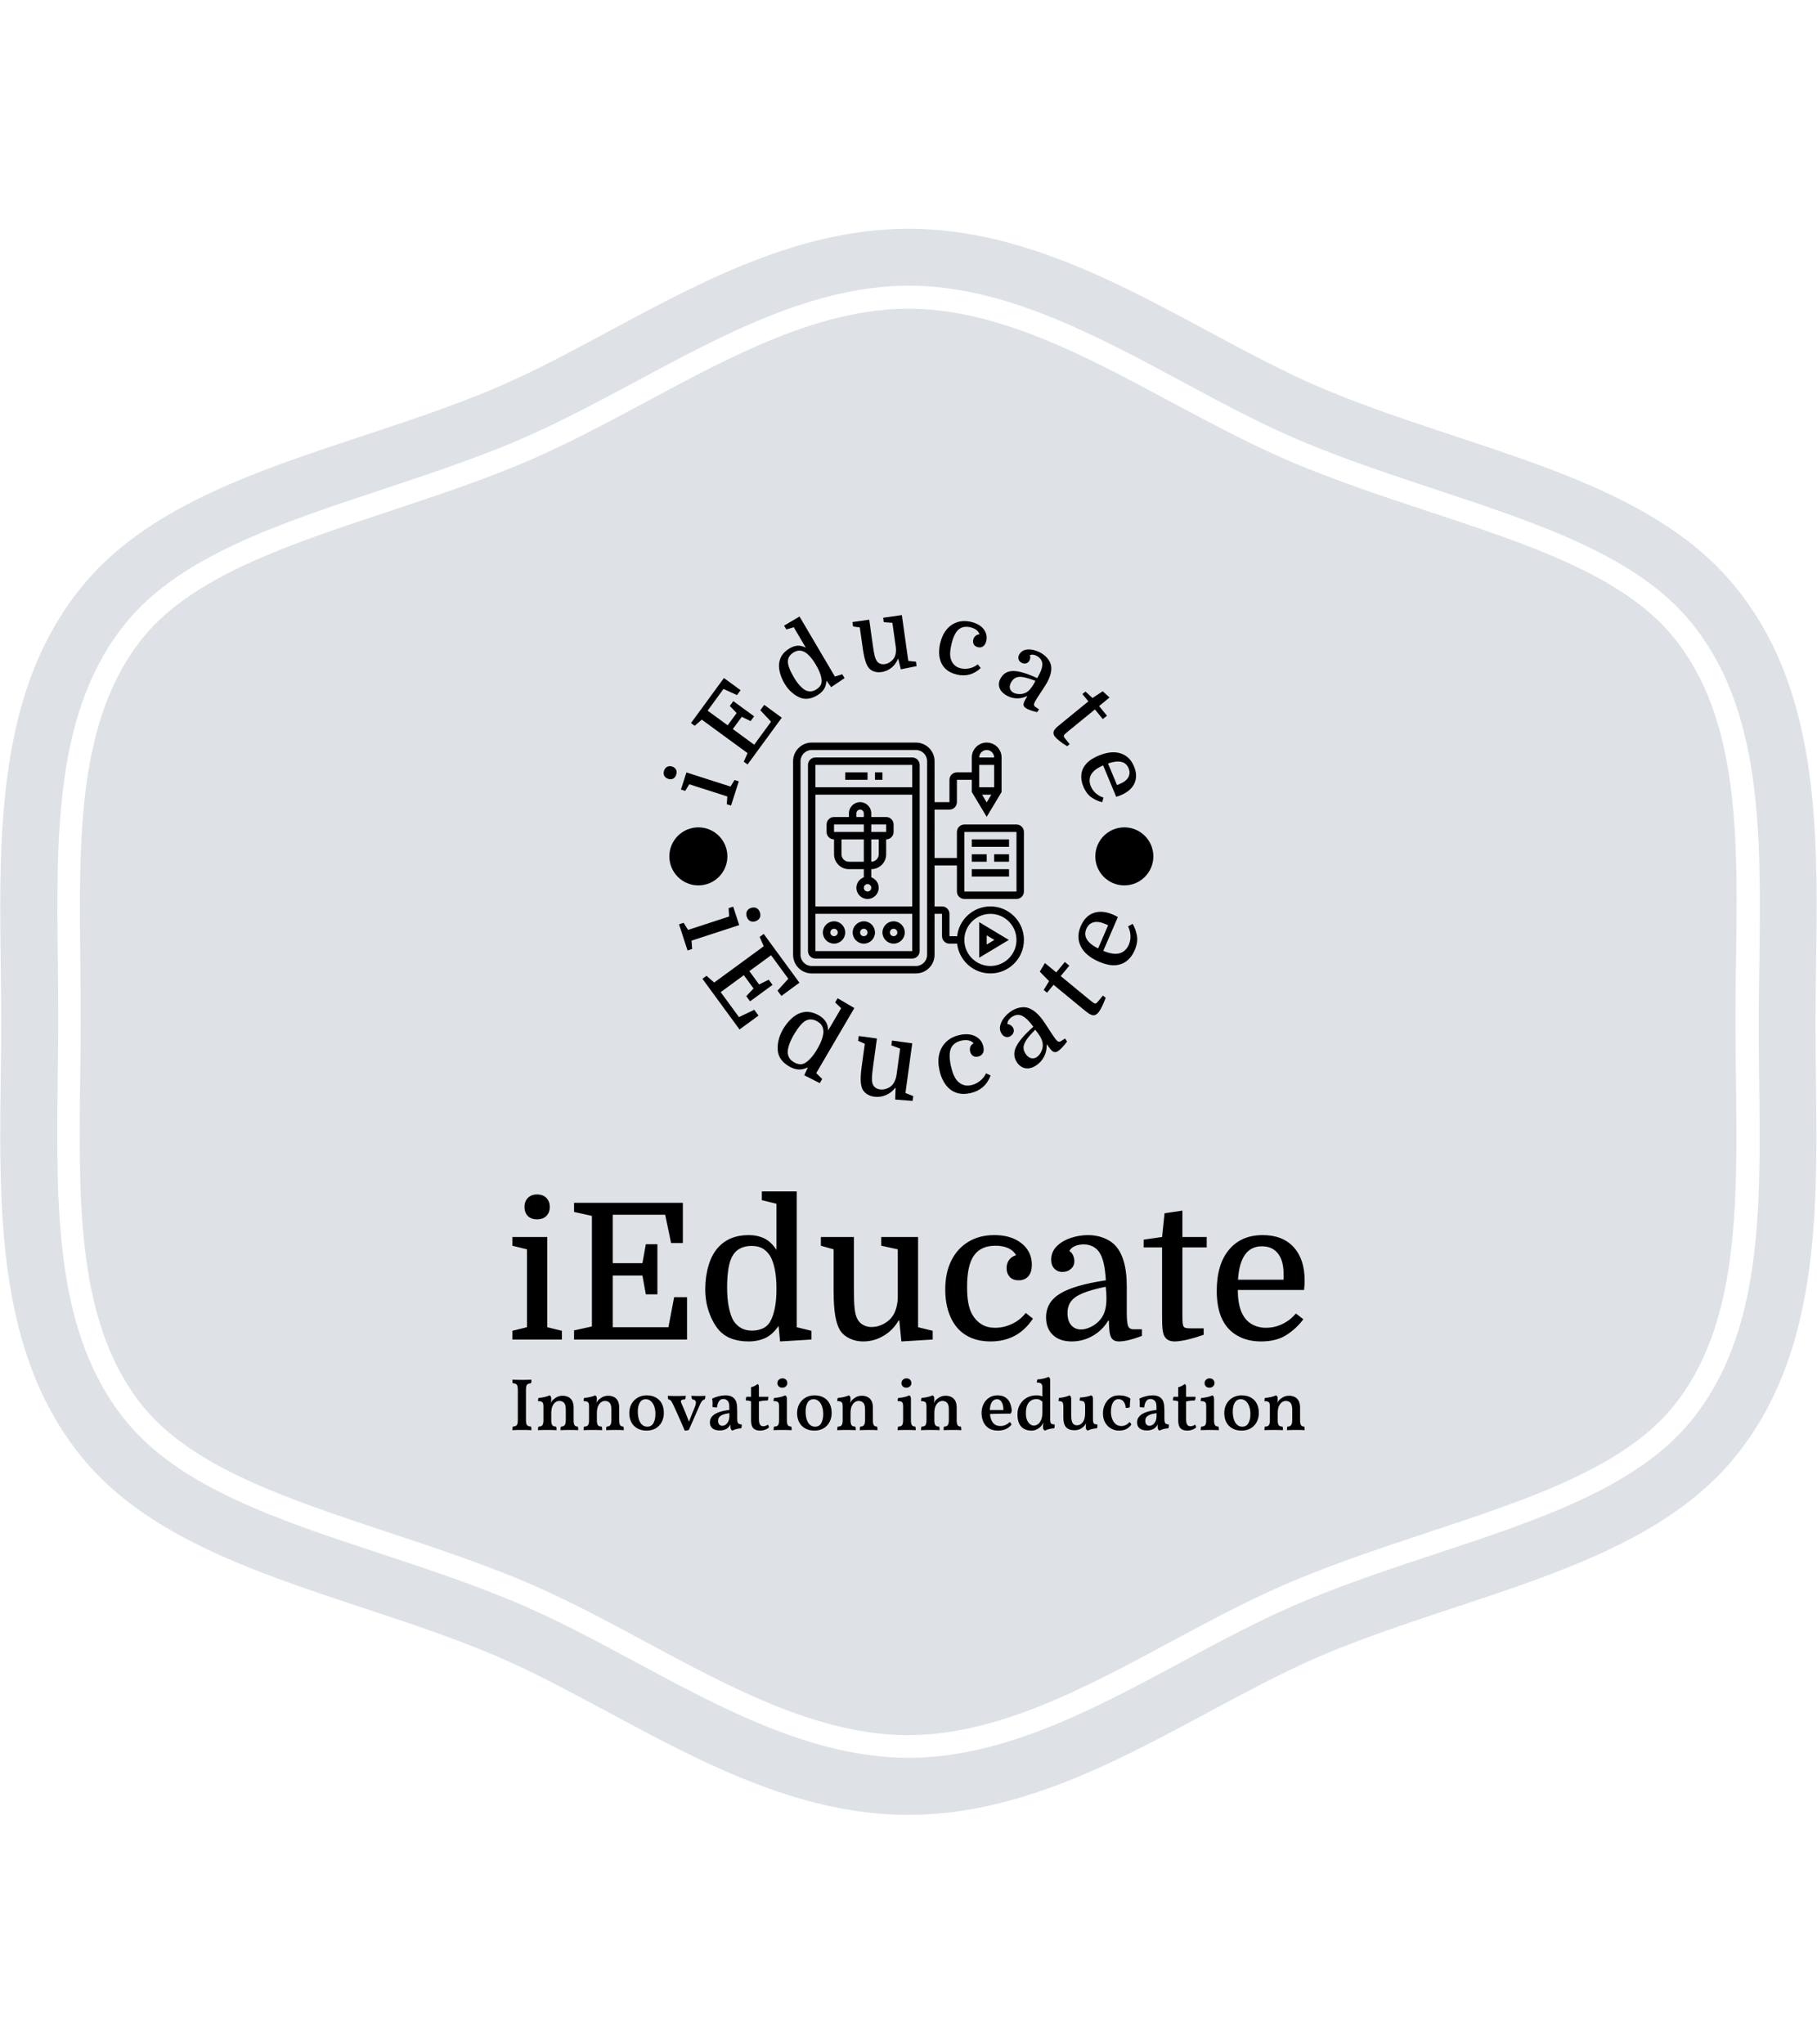 <svg xmlns="http://www.w3.org/2000/svg" version="1.1" xmlns:xlink="http://www.w3.org/1999/xlink" xmlns:svgjs="http://svgjs.dev/svgjs" width="1500" height="1687" viewBox="0 0 1500 1687"><g transform="matrix(1,0,0,1,0,0)"><svg viewBox="0 0 320 360" data-background-color="#000000" preserveAspectRatio="xMidYMid meet" height="1687" width="1500" xmlns="http://www.w3.org/2000/svg" xmlns:xlink="http://www.w3.org/1999/xlink"><g id="tight-bounds" transform="matrix(1,0,0,1,0,0)"><svg viewBox="0 0 320 360" height="360" width="320"><g><svg></svg></g><g><svg viewBox="0 0 320 360" height="360" width="320"><g><path transform="translate(-8.744,11.241) scale(3.375,3.375)" d="M89.9 29.89c-2.6-3.17-7.52-4.8-12.74-6.52-2.24-0.74-4.55-1.51-6.81-2.44-2.28-0.94-4.52-2.15-6.7-3.31-4.43-2.38-9.01-4.84-13.66-4.84-4.64 0-9.22 2.46-13.65 4.84-2.18 1.17-4.43 2.38-6.71 3.32-2.25 0.93-4.57 1.69-6.81 2.44-5.22 1.73-10.14 3.36-12.74 6.52-3.47 4.23-3.39 10.5-3.31 17.13 0.01 1 0.02 1.99 0.02 2.97 0 0.98-0.01 1.97-0.03 2.97-0.08 6.64-0.16 12.9 3.31 17.14 2.6 3.16 7.52 4.79 12.73 6.52 2.24 0.74 4.55 1.51 6.82 2.44 2.28 0.94 4.52 2.14 6.69 3.31 4.44 2.39 9.02 4.85 13.66 4.85 4.65 0 9.23-2.46 13.66-4.84 2.18-1.17 4.42-2.38 6.7-3.31 2.25-0.93 4.55-1.69 6.78-2.43 5.25-1.74 10.17-3.37 12.77-6.53 3.47-4.23 3.39-10.5 3.31-17.13-0.01-1.01-0.03-2-0.03-2.98 0-0.98 0.01-1.97 0.03-2.96 0.11-6.66 0.19-12.93-3.29-17.16zM93.12 27.25c-4.66-5.68-13.57-7.03-21.18-10.17-6.81-2.8-13.74-8.47-21.94-8.47-8.2 0-15.13 5.67-21.94 8.47-7.62 3.14-16.52 4.49-21.18 10.17-5.06 6.16-4.24 14.85-4.24 22.75 0 7.89-0.82 16.59 4.23 22.75 4.66 5.68 13.57 7.03 21.18 10.17 6.81 2.81 13.74 8.47 21.94 8.47 8.2 0 15.13-5.66 21.94-8.47 7.62-3.14 16.52-4.49 21.18-10.17 5.05-6.16 4.23-14.85 4.23-22.75 0.02-7.9 0.84-16.59-4.22-22.75zM94.4 52.94c0.09 6.88 0.17 13.35-3.58 17.92-2.82 3.43-7.9 5.12-13.28 6.9-2.24 0.74-4.53 1.5-6.73 2.41-2.22 0.91-4.43 2.1-6.57 3.25-4.58 2.46-9.29 4.99-14.24 4.99-4.95 0-9.66-2.53-14.22-4.98-2.15-1.16-4.37-2.35-6.59-3.26-2.23-0.92-4.52-1.68-6.74-2.41-5.39-1.78-10.47-3.47-13.28-6.9-3.74-4.56-3.66-11.04-3.58-17.9 0.01-1 0.03-1.98 0.03-2.96 0-0.98-0.01-1.96-0.02-2.96-0.09-6.86-0.17-13.34 3.58-17.9 2.82-3.43 7.9-5.11 13.28-6.9 2.23-0.74 4.52-1.5 6.74-2.41 2.22-0.92 4.44-2.11 6.59-3.26 4.56-2.45 9.28-4.99 14.22-4.99 4.94 0 9.66 2.53 14.22 4.98 2.15 1.16 4.37 2.35 6.59 3.26 2.22 0.92 4.52 1.67 6.73 2.41 5.38 1.78 10.47 3.47 13.28 6.9 3.75 4.57 3.67 11.04 3.58 17.9-0.01 1.01-0.03 1.99-0.03 2.96 0 0.98 0.01 1.96 0.02 2.95z" fill="#dee2e7" fill-rule="nonzero" stroke="none" stroke-width="1" stroke-linecap="butt" stroke-linejoin="miter" stroke-miterlimit="10" stroke-dasharray="" stroke-dashoffset="0" font-family="none" font-weight="none" font-size="none" text-anchor="none" style="mix-blend-mode: normal" data-fill-palette-color="tertiary"></path></g><g transform="matrix(1,0,0,1,90.204,108)"><svg viewBox="0 0 139.591 144" height="144" width="139.591"><g><svg viewBox="0 0 192 198.064" height="144" width="139.591"><g transform="matrix(1,0,0,1,0,140.108)"><svg viewBox="0 0 192 57.956" height="57.956" width="192"><g id="textblocktransform"><svg viewBox="0 0 192 57.956" height="57.956" width="192" id="textblock"><g><svg viewBox="0 0 192 36.348" height="36.348" width="192"><g transform="matrix(1,0,0,1,0,0)"><svg width="192" viewBox="1.7 -39 208.63 39.5" height="36.348" data-palette-color="#000000"><path d="M5.55-3.25L5.55-23.75 1.7-24.7 1.7-27 10.9-27 10.9-3.25 14.75-2.3 14.75 0 1.7 0 1.7-2.3 5.55-3.25ZM4.9-34.9L4.9-34.9Q4.9-36.4 5.8-37.3 6.7-38.2 8.2-38.2L8.2-38.2Q9.75-38.2 10.65-37.3 11.55-36.4 11.55-34.9L11.55-34.9Q11.55-33.45 10.68-32.55 9.8-31.65 8.2-31.65L8.2-31.65Q6.65-31.65 5.78-32.52 4.9-33.4 4.9-34.9ZM39.9-25.1L39.9-11.9 36.85-11.9 35.95-16.85 28.15-16.85 28.15-3.25 42.8-3.25 44.3-11.15 47.7-11.15 47.7 0 17.95 0 17.95-2.4 22.65-3.45 22.65-32.55 17.95-33.6 17.95-36 46.6-36 46.6-25.4 43.5-25.4 41.95-32.85 28.15-32.85 28.15-20.1 35.95-20.1 36.85-25.1 39.9-25.1ZM52.5-13.3L52.5-13.3Q52.5-16.6 53.37-19.53 54.25-22.45 55.9-24.25L55.9-24.25Q57.35-25.85 59.35-26.68 61.35-27.5 63.95-27.5L63.95-27.5Q66.2-27.5 68-26.65 69.8-25.8 71.25-23.6L71.25-23.6 71.25-35.75 67.4-36.7 67.4-39 76.59-39 76.59-3.25 80.45-2.3 80.45 0 72.2 0.5 71.8-3.6Q70.25-1.3 68.3-0.4 66.34 0.5 63.9 0.5L63.9 0.5Q61.3 0.5 59.3-0.28 57.3-1.05 55.95-2.65L55.95-2.65Q54.4-4.55 53.45-7.3 52.5-10.05 52.5-13.3ZM71.25-13.3L71.25-13.3Q71.25-16.3 70.8-18.53 70.34-20.75 69.55-22.05L69.55-22.05Q68.75-23.3 67.59-23.98 66.45-24.65 64.65-24.65L64.65-24.65Q63.15-24.65 61.87-24.08 60.6-23.5 59.85-22.3L59.85-22.3Q59-21.05 58.62-18.8 58.25-16.55 58.25-13.75L58.25-13.75Q58.25-10.75 58.7-8.55 59.15-6.35 59.9-5L59.9-5Q60.7-3.75 61.9-3.05 63.1-2.35 64.8-2.35L64.8-2.35Q66.34-2.35 67.59-2.9 68.84-3.45 69.55-4.65L69.55-4.65Q70.34-6 70.8-8.2 71.25-10.4 71.25-13.3ZM82.94-27L91.64-27 91.64-13.1Q91.64-9.9 91.82-8.28 91.99-6.65 92.39-5.75L92.39-5.75Q92.89-4.55 93.94-3.93 94.99-3.3 96.24-3.3L96.24-3.3Q97.59-3.3 98.79-3.8 99.99-4.3 100.94-5.15L100.94-5.15Q102.99-7 103.19-10.9L103.19-10.9 103.19-23.75 98.84-24.7 98.84-27 108.54-27 108.54-3.25 112.39-2.3 112.39 0 104.14 0.5 103.59-5 103.39-5Q101.94-2.45 99.44-0.98 96.94 0.5 94.09 0.5L94.09 0.5Q92.19 0.5 90.62-0.23 89.04-0.95 88.14-2.2L88.14-2.2Q87.19-3.6 86.74-6.15 86.29-8.7 86.29-12.95L86.29-12.95 86.29-23.75 82.94-24.7 82.94-27ZM128.59-27.5L128.59-27.5Q131.59-27.5 133.79-26.53 135.99-25.55 137.24-23.8 138.49-22.05 138.49-19.7L138.49-19.7Q138.49-17.7 137.56-16.65 136.64-15.6 135.04-15.6L135.04-15.6Q133.44-15.6 132.64-16.53 131.84-17.45 131.84-18.8L131.84-18.8Q131.84-20.05 132.49-20.95 133.14-21.85 134.34-22.2L134.34-22.2Q133.64-23.45 132.24-24.08 130.84-24.7 128.89-24.7L128.89-24.7Q125.09-24.7 123.27-22.15 121.44-19.6 121.44-13.85L121.44-13.85Q121.44-11.3 121.77-9.6 122.09-7.9 122.74-6.7L122.74-6.7Q123.69-5 125.19-4.05 126.69-3.1 128.84-3.1L128.84-3.1Q131.09-3.1 133.24-4.1 135.39-5.1 136.89-7L136.89-7 138.79-5.5Q136.69-2.4 133.92-0.95 131.14 0.5 127.64 0.5L127.64 0.5Q124.09 0.5 121.52-0.93 118.94-2.35 117.49-5.1L117.49-5.1Q115.69-8.45 115.69-13.2L115.69-13.2Q115.69-17.55 117.27-20.75 118.84-23.95 121.77-25.73 124.69-27.5 128.59-27.5ZM142.24-5.85L142.24-5.85Q142.24-9.85 145.94-12.1 149.64-14.35 157.99-15.6L157.99-15.6Q157.79-18.4 157.44-19.95 157.09-21.5 156.54-22.5L156.54-22.5Q155.89-23.75 154.74-24.4 153.59-25.05 152.14-25.05L152.14-25.05Q150.84-25.05 149.79-24.58 148.74-24.1 148.39-23.3L148.39-23.3Q149.09-22.85 149.39-22.08 149.69-21.3 149.69-20.65L149.69-20.65Q149.69-19.4 148.79-18.6 147.89-17.8 146.54-17.8L146.54-17.8Q145.24-17.8 144.41-18.68 143.59-19.55 143.59-21L143.59-21Q143.59-23.1 145.04-24.55 146.49-26 148.74-26.75 150.99-27.5 153.24-27.5L153.24-27.5Q155.39-27.5 157.16-26.85 158.94-26.2 160.14-25.1L160.14-25.1Q163.49-21.85 163.49-14.05L163.49-14.05 163.49-7.05Q163.49-4.6 163.81-3.65 164.14-2.7 165.24-2.7L165.24-2.7 167.49-2.7 167.49-0.95Q163.59 0.5 161.44 0.5L161.44 0.5Q159.89 0.5 159.34-0.63 158.79-1.75 158.79-4.95L158.79-4.95 158.59-4.95Q157.04-2.4 154.49-0.95 151.94 0.5 148.99 0.5L148.99 0.5Q145.84 0.5 144.04-1.2 142.24-2.9 142.24-5.85ZM151.44-2.65L151.44-2.65Q152.69-2.65 154.14-3.38 155.59-4.1 156.59-5.35L156.59-5.35Q157.34-6.25 157.74-7.6 158.14-8.95 158.14-10.8L158.14-10.8Q158.14-11.55 158.09-12.35 158.04-13.15 157.94-13.9L157.94-13.9Q154.09-13.1 151.91-12.2 149.74-11.3 148.81-10.05 147.89-8.8 147.89-7L147.89-7Q147.89-4.85 148.89-3.75 149.89-2.65 151.44-2.65ZM172.79-24.25L167.94-24.25 167.94-26.3 172.79-27 173.44-33.25 178.14-33.95 178.14-27 184.54-27 184.54-24.25 178.14-24.25 178.14-6.9Q178.14-5.2 178.19-4.58 178.24-3.95 178.39-3.55L178.39-3.55Q178.54-3.2 178.94-3.08 179.34-2.95 180.24-2.95L180.24-2.95 183.74-2.95 183.74-1.25Q181.14-0.35 179.19 0.08 177.24 0.5 176.09 0.5L176.09 0.5Q173.84 0.5 173.19-1.35L173.19-1.35Q172.99-1.95 172.89-2.9 172.79-3.85 172.79-5.7L172.79-5.7 172.79-24.25ZM210.18-13.05L210.18-13.05 192.73-13.05Q192.73-9.5 193.73-7.15L193.73-7.15Q194.68-5.05 196.36-4.08 198.03-3.1 200.13-3.1L200.13-3.1Q202.43-3.1 204.46-4.08 206.48-5.05 208.03-6.85L208.03-6.85 209.98-5.35Q208.23-2.95 205.58-1.23 202.93 0.5 198.83 0.5L198.83 0.5Q195.33 0.5 192.68-0.98 190.03-2.45 188.63-5.3L188.63-5.3Q187.88-6.85 187.53-8.75 187.18-10.65 187.18-12.8L187.18-12.8Q187.18-19.8 190.41-23.65 193.63-27.5 199.28-27.5L199.28-27.5Q204.53-27.5 207.43-24.33 210.33-21.15 210.33-15.55L210.33-15.55Q210.33-15.05 210.31-14.58 210.28-14.1 210.18-13.05ZM199.08-24.55L199.08-24.55Q193.33-24.55 192.78-15.75L192.78-15.75 204.78-15.75 204.78-17.3Q204.78-20.8 203.28-22.68 201.78-24.55 199.08-24.55Z" opacity="1" transform="matrix(1,0,0,1,0,0)" fill="#000000" class="wordmark-text-0" data-fill-palette-color="quaternary" id="text-0"></path></svg></g></svg></g><g transform="matrix(1,0,0,1,0,44.929)"><svg viewBox="0 0 192 13.027" height="13.027" width="192"><g transform="matrix(1,0,0,1,0,0)"><svg width="192" viewBox="2.6 -35.85 535.15 36.312" height="13.027" data-palette-color="#000000"><path d="M6.3-6.8L6.3-27Q6.3-28.8 6-29.73 5.7-30.65 4.98-31.05 4.25-31.45 2.9-31.55L2.9-31.55Q2.7-32 2.65-32.63 2.6-33.25 2.6-33.95L2.6-33.95Q3.55-33.9 4.63-33.88 5.7-33.85 6.88-33.83 8.05-33.8 9.1-33.8L9.1-33.8Q10.2-33.8 11.3-33.83 12.4-33.85 13.45-33.88 14.5-33.9 15.5-33.95L15.5-33.95Q15.5-33.25 15.45-32.63 15.4-32 15.25-31.55L15.25-31.55Q13.95-31.45 13.18-31.05 12.4-30.65 12.1-29.73 11.8-28.8 11.8-27L11.8-27 11.8-6.8Q11.8-5.05 12.1-4.1 12.4-3.15 13.18-2.75 13.95-2.35 15.25-2.25L15.25-2.25Q15.4-1.85 15.45-1.23 15.5-0.6 15.5 0.15L15.5 0.15Q14.1 0.05 12.45 0.03 10.8 0 9.2 0L9.2 0Q7.55 0 5.75 0.03 3.95 0.05 2.6 0.15L2.6 0.15Q2.6-0.6 2.68-1.23 2.75-1.85 2.9-2.25L2.9-2.25Q4.25-2.35 4.98-2.75 5.7-3.15 6-4.1 6.3-5.05 6.3-6.8L6.3-6.8ZM28.9-21L23.6-10.6 23.6-15.8Q23.6-17.1 23.37-17.88 23.15-18.65 22.35-19.05 21.55-19.45 19.9-19.5L19.9-19.5Q19.9-20.1 20-20.65 20.1-21.2 20.35-21.65L20.35-21.65Q22.25-21.75 24.4-22.25 26.55-22.75 27.7-23.35L27.7-23.35Q28.2-23.15 28.55-22.65 28.9-22.15 28.9-21L28.9-21ZM44-14.95L44-6.6Q44-4.05 44.67-3.15 45.35-2.25 46.85-2.25L46.85-2.25Q47-1.75 47.05-1.2 47.1-0.65 47.1 0.15L47.1 0.15Q46 0.05 44.5 0.03 43 0 41.45 0L41.45 0Q40.4 0 39.22 0.03 38.05 0.05 37 0.08 35.95 0.1 35.15 0.15L35.15 0.15Q35.15-0.6 35.2-1.2 35.25-1.8 35.45-2.25L35.45-2.25Q37.1-2.25 37.9-3.2 38.7-4.15 38.7-6.7L38.7-6.7 38.7-13.65Q38.7-17.1 37.5-18.35 36.3-19.6 34.3-19.6L34.3-19.6Q33.05-19.6 31.8-18.75 30.55-17.9 29.72-16.1 28.9-14.3 28.9-11.35L28.9-11.35 28.9-6.6Q28.9-4.1 29.62-3.18 30.35-2.25 32.15-2.25L32.15-2.25Q32.35-1.75 32.4-1.18 32.45-0.6 32.45 0.15L32.45 0.15Q31.75 0.1 30.7 0.08 29.65 0.05 28.5 0.03 27.35 0 26.25 0L26.25 0Q25.2 0 24.02 0.03 22.85 0.05 21.75 0.08 20.65 0.1 19.9 0.15L19.9 0.15Q19.9-0.6 19.97-1.23 20.05-1.85 20.2-2.25L20.2-2.25Q22.15-2.25 22.87-3.18 23.6-4.1 23.6-6.6L23.6-6.6 23.6-15.8 28.9-21Q28.9-20.4 28.82-19.65 28.75-18.9 28.5-18.05L28.5-18.05Q28.7-18.4 28.9-18.8 29.1-19.2 29.45-19.65L29.45-19.65Q30.35-20.8 32.2-21.95 34.05-23.1 36.6-23.1L36.6-23.1Q38.55-23.1 40.25-22.33 41.95-21.55 42.97-19.78 44-18 44-14.95L44-14.95ZM59.7-21L54.4-10.6 54.4-15.8Q54.4-17.1 54.17-17.88 53.95-18.65 53.15-19.05 52.35-19.45 50.7-19.5L50.7-19.5Q50.7-20.1 50.8-20.65 50.9-21.2 51.15-21.65L51.15-21.65Q53.05-21.75 55.2-22.25 57.35-22.75 58.5-23.35L58.5-23.35Q59-23.15 59.35-22.65 59.7-22.15 59.7-21L59.7-21ZM74.8-14.95L74.8-6.6Q74.8-4.05 75.47-3.15 76.15-2.25 77.65-2.25L77.65-2.25Q77.8-1.75 77.84-1.2 77.9-0.65 77.9 0.15L77.9 0.15Q76.8 0.05 75.3 0.03 73.8 0 72.25 0L72.25 0Q71.2 0 70.02 0.03 68.84 0.05 67.8 0.08 66.75 0.1 65.95 0.15L65.95 0.15Q65.95-0.6 66-1.2 66.05-1.8 66.25-2.25L66.25-2.25Q67.9-2.25 68.7-3.2 69.5-4.15 69.5-6.7L69.5-6.7 69.5-13.65Q69.5-17.1 68.3-18.35 67.09-19.6 65.09-19.6L65.09-19.6Q63.85-19.6 62.6-18.75 61.35-17.9 60.52-16.1 59.7-14.3 59.7-11.35L59.7-11.35 59.7-6.6Q59.7-4.1 60.42-3.18 61.15-2.25 62.95-2.25L62.95-2.25Q63.15-1.75 63.2-1.18 63.25-0.6 63.25 0.15L63.25 0.15Q62.55 0.1 61.5 0.08 60.45 0.05 59.3 0.03 58.15 0 57.05 0L57.05 0Q56 0 54.82 0.03 53.65 0.05 52.55 0.08 51.45 0.1 50.7 0.15L50.7 0.15Q50.7-0.6 50.77-1.23 50.85-1.85 51-2.25L51-2.25Q52.95-2.25 53.67-3.18 54.4-4.1 54.4-6.6L54.4-6.6 54.4-15.8 59.7-21Q59.7-20.4 59.62-19.65 59.55-18.9 59.3-18.05L59.3-18.05Q59.5-18.4 59.7-18.8 59.9-19.2 60.25-19.65L60.25-19.65Q61.15-20.8 63-21.95 64.84-23.1 67.4-23.1L67.4-23.1Q69.34-23.1 71.05-22.33 72.75-21.55 73.77-19.78 74.8-18 74.8-14.95L74.8-14.95ZM93.24 0.45L93.24 0.45Q89.69 0.45 87.07-1.03 84.44-2.5 83.02-5.15 81.59-7.8 81.59-11.4L81.59-11.4Q81.59-14.9 83.12-17.6 84.64-20.3 87.29-21.83 89.94-23.35 93.29-23.35L93.29-23.35Q97.04-23.35 99.64-21.85 102.24-20.35 103.59-17.7 104.94-15.05 104.94-11.5L104.94-11.5Q104.94-8.05 103.49-5.33 102.04-2.6 99.42-1.07 96.79 0.45 93.24 0.45ZM93.74-2.2L93.74-2.2Q96.54-2.2 97.89-4.58 99.24-6.95 99.24-10.75L99.24-10.75Q99.24-13.85 98.37-16.13 97.49-18.4 96.02-19.58 94.54-20.75 92.79-20.75L92.79-20.75Q90.04-20.75 88.69-18.45 87.34-16.15 87.34-12.55L87.34-12.55Q87.34-9.35 88.12-7 88.89-4.65 90.34-3.43 91.79-2.2 93.74-2.2ZM119.04 0.45L119.04 0.45Q118.54-0.65 117.72-2.58 116.89-4.5 115.92-6.75 114.94-9 113.94-11.2 112.94-13.4 112.17-15.08 111.39-16.75 111.04-17.5L111.04-17.5Q110.39-18.8 109.94-19.43 109.49-20.05 109.07-20.3 108.64-20.55 107.94-20.65L107.94-20.65Q107.74-21.3 107.67-21.8 107.59-22.3 107.59-23.05L107.59-23.05Q108.69-23 110.14-22.95 111.59-22.9 113.24-22.9L113.24-22.9Q114.39-22.9 115.59-22.93 116.79-22.95 117.87-22.98 118.94-23 119.74-23.05L119.74-23.05Q119.74-22.45 119.64-21.83 119.54-21.2 119.39-20.7L119.39-20.7Q116.99-20.5 116.57-19.9 116.14-19.3 117.09-17.3L117.09-17.3Q117.49-16.45 118.12-15 118.74-13.55 119.47-11.73 120.19-9.9 120.94-8.03 121.69-6.15 122.29-4.55L122.29-4.55 121.49-4.55Q122.74-7.8 123.77-10.33 124.79-12.85 125.74-15.15L125.74-15.15Q126.94-18.15 126.44-19.33 125.94-20.5 124.09-20.65L124.09-20.65Q123.84-21.2 123.69-21.83 123.54-22.45 123.54-23.05L123.54-23.05Q124.54-23 125.79-22.95 127.04-22.9 128.24-22.9L128.24-22.9Q129.49-22.9 130.79-22.95 132.09-23 132.99-23.05L132.99-23.05Q132.99-22.35 132.89-21.73 132.79-21.1 132.54-20.65L132.54-20.65Q131.74-20.45 131.14-19.95 130.54-19.45 129.97-18.43 129.39-17.4 128.64-15.55L128.64-15.55 121.84-0.05Q121.29 0.2 120.52 0.35 119.74 0.5 119.04 0.45ZM151.19 0.45L151.19 0.45Q150.59 0.2 150.24-0.48 149.89-1.15 149.89-2.5L149.89-2.5Q149.89-3 149.96-3.68 150.04-4.35 150.19-4.95L150.19-4.95 150.34-4.95Q150.14-4 149.56-3.05 148.99-2.1 148.14-1.35L148.14-1.35Q147.24-0.6 145.89-0.13 144.54 0.35 142.69 0.35L142.69 0.35Q139.49 0.35 137.76-1.07 136.04-2.5 136.04-5.05L136.04-5.05Q136.04-7 136.96-8.38 137.89-9.75 139.36-10.68 140.84-11.6 142.59-12.15 144.34-12.7 146.06-13.03 147.79-13.35 149.19-13.55L149.19-13.55Q149.19-15.45 149.11-16.55 149.04-17.65 148.81-18.32 148.59-19 148.14-19.5L148.14-19.5Q147.54-20.2 146.79-20.55 146.04-20.9 145.14-20.9L145.14-20.9Q143.54-20.9 142.64-19.93 141.74-18.95 141.34-17.63 140.94-16.3 140.84-15.15L140.84-15.15Q140.14-15.15 139.24-15.25 138.34-15.35 137.79-15.55L137.79-15.55Q137.89-16.85 137.86-18.4 137.84-19.95 137.54-21.15L137.54-21.15Q139.64-22.2 142.04-22.78 144.44-23.35 146.49-23.35L146.49-23.35Q148.64-23.35 150.09-22.8 151.54-22.25 152.34-21.35L152.34-21.35Q153.59-20.15 154.04-18.18 154.49-16.2 154.49-12.8L154.49-12.8 154.49-7.65Q154.49-6.2 154.71-5.35 154.94-4.5 155.59-4.13 156.24-3.75 157.54-3.7L157.54-3.7Q157.59-3.1 157.51-2.4 157.44-1.7 157.19-1.1L157.19-1.1Q155.79-1.05 154.14-0.65 152.49-0.25 151.19 0.45ZM144.39-2.8L144.39-2.8Q145.49-2.8 146.59-3.53 147.69-4.25 148.44-5.73 149.19-7.2 149.19-9.6L149.19-9.6 149.19-11.35Q147.89-11.15 146.54-10.85 145.19-10.55 144.06-10 142.94-9.45 142.26-8.55 141.59-7.65 141.59-6.15L141.59-6.15Q141.59-4.4 142.44-3.6 143.29-2.8 144.39-2.8ZM169.99 0.45L169.99 0.45Q166.89 0.45 165.36-1.15 163.84-2.75 163.84-6.4L163.84-6.4 163.84-19.3Q163.09-19.55 162.26-19.73 161.44-19.9 160.24-19.95L160.24-19.95Q160.24-20.65 160.34-21.2 160.44-21.75 160.69-22.4L160.69-22.4 163.84-22.4 163.84-28.85Q165.03-29.1 166.21-29.7 167.39-30.3 168.19-31L168.19-31Q168.74-30.8 168.94-30.35 169.14-29.9 169.14-28.25L169.14-28.25 169.14-22.4 175.53-22.4Q175.53-21.8 175.44-21.15 175.34-20.5 175.09-19.9L175.09-19.9Q173.28-19.9 171.81-19.7 170.34-19.5 169.14-19.25L169.14-19.25 169.14-7.4Q169.14-5.65 169.46-4.58 169.78-3.5 170.41-3 171.03-2.5 171.94-2.5L171.94-2.5Q172.94-2.5 173.71-2.78 174.49-3.05 175.19-3.6L175.19-3.6Q175.84-2.8 175.94-1.7L175.94-1.7Q175.09-0.8 173.39-0.18 171.69 0.45 169.99 0.45ZM179.03 0.15L179.03 0.15Q179.03-0.45 179.11-1.1 179.18-1.75 179.33-2.25L179.33-2.25Q181.33-2.3 182.03-3.2 182.73-4.1 182.73-6.6L182.73-6.6 182.73-15.95Q182.73-17.15 182.51-17.93 182.28-18.7 181.48-19.1 180.68-19.5 178.98-19.5L178.98-19.5Q178.98-20.1 179.11-20.65 179.23-21.2 179.48-21.65L179.48-21.65Q180.48-21.65 181.98-21.9 183.48-22.15 184.83-22.55 186.18-22.95 186.83-23.35L186.83-23.35Q187.33-23.15 187.68-22.65 188.03-22.15 188.03-21.15L188.03-21.15 188.03-6.6Q188.03-4.1 188.71-3.2 189.38-2.3 191.03-2.25L191.03-2.25Q191.18-1.75 191.23-1.05 191.28-0.35 191.28 0.15L191.28 0.15Q190.48 0.1 189.48 0.08 188.48 0.05 187.38 0.03 186.28 0 185.23 0L185.23 0Q184.13 0 183.01 0.03 181.88 0.05 180.86 0.08 179.83 0.1 179.03 0.15ZM184.93-28.5L184.93-28.5Q183.48-28.5 182.56-29.38 181.63-30.25 181.63-31.55L181.63-31.55Q181.63-33.05 182.63-33.95 183.63-34.85 184.98-34.85L184.98-34.85Q186.53-34.85 187.43-33.95 188.33-33.05 188.33-31.6L188.33-31.6Q188.33-30.35 187.36-29.43 186.38-28.5 184.93-28.5ZM206.58 0.45L206.58 0.45Q203.03 0.45 200.41-1.03 197.78-2.5 196.36-5.15 194.93-7.8 194.93-11.4L194.93-11.4Q194.93-14.9 196.46-17.6 197.98-20.3 200.63-21.83 203.28-23.35 206.63-23.35L206.63-23.35Q210.38-23.35 212.98-21.85 215.58-20.35 216.93-17.7 218.28-15.05 218.28-11.5L218.28-11.5Q218.28-8.05 216.83-5.33 215.38-2.6 212.76-1.07 210.13 0.45 206.58 0.45ZM207.08-2.2L207.08-2.2Q209.88-2.2 211.23-4.58 212.58-6.95 212.58-10.75L212.58-10.75Q212.58-13.85 211.71-16.13 210.83-18.4 209.36-19.58 207.88-20.75 206.13-20.75L206.13-20.75Q203.38-20.75 202.03-18.45 200.68-16.15 200.68-12.55L200.68-12.55Q200.68-9.35 201.46-7 202.23-4.65 203.68-3.43 205.13-2.2 207.08-2.2ZM231.03-21L225.73-10.6 225.73-15.8Q225.73-17.1 225.5-17.88 225.28-18.65 224.48-19.05 223.68-19.45 222.03-19.5L222.03-19.5Q222.03-20.1 222.13-20.65 222.23-21.2 222.48-21.65L222.48-21.65Q224.38-21.75 226.53-22.25 228.68-22.75 229.83-23.35L229.83-23.35Q230.33-23.15 230.68-22.65 231.03-22.15 231.03-21L231.03-21ZM246.13-14.95L246.13-6.6Q246.13-4.05 246.8-3.15 247.48-2.25 248.98-2.25L248.98-2.25Q249.13-1.75 249.18-1.2 249.23-0.65 249.23 0.15L249.23 0.15Q248.13 0.05 246.63 0.03 245.13 0 243.58 0L243.58 0Q242.53 0 241.35 0.03 240.18 0.05 239.13 0.08 238.08 0.1 237.28 0.15L237.28 0.15Q237.28-0.6 237.33-1.2 237.38-1.8 237.58-2.25L237.58-2.25Q239.23-2.25 240.03-3.2 240.83-4.15 240.83-6.7L240.83-6.7 240.83-13.65Q240.83-17.1 239.63-18.35 238.43-19.6 236.43-19.6L236.43-19.6Q235.18-19.6 233.93-18.75 232.68-17.9 231.85-16.1 231.03-14.3 231.03-11.35L231.03-11.35 231.03-6.6Q231.03-4.1 231.75-3.18 232.48-2.25 234.28-2.25L234.28-2.25Q234.48-1.75 234.53-1.18 234.58-0.6 234.58 0.15L234.58 0.15Q233.88 0.1 232.83 0.08 231.78 0.05 230.63 0.03 229.48 0 228.38 0L228.38 0Q227.33 0 226.15 0.03 224.98 0.05 223.88 0.08 222.78 0.1 222.03 0.15L222.03 0.15Q222.03-0.6 222.1-1.23 222.18-1.85 222.33-2.25L222.33-2.25Q224.28-2.25 225-3.18 225.73-4.1 225.73-6.6L225.73-6.6 225.73-15.8 231.03-21Q231.03-20.4 230.95-19.65 230.88-18.9 230.63-18.05L230.63-18.05Q230.83-18.4 231.03-18.8 231.23-19.2 231.58-19.65L231.58-19.65Q232.48-20.8 234.33-21.95 236.18-23.1 238.73-23.1L238.73-23.1Q240.68-23.1 242.38-22.33 244.08-21.55 245.1-19.78 246.13-18 246.13-14.95L246.13-14.95ZM262.82 0.15L262.82 0.15Q262.82-0.45 262.9-1.1 262.97-1.75 263.12-2.25L263.12-2.25Q265.12-2.3 265.82-3.2 266.52-4.1 266.52-6.6L266.52-6.6 266.52-15.95Q266.52-17.15 266.3-17.93 266.07-18.7 265.27-19.1 264.47-19.5 262.77-19.5L262.77-19.5Q262.77-20.1 262.9-20.65 263.02-21.2 263.27-21.65L263.27-21.65Q264.27-21.65 265.77-21.9 267.27-22.15 268.62-22.55 269.97-22.95 270.62-23.35L270.62-23.35Q271.12-23.15 271.47-22.65 271.82-22.15 271.82-21.15L271.82-21.15 271.82-6.6Q271.82-4.1 272.5-3.2 273.17-2.3 274.82-2.25L274.82-2.25Q274.97-1.75 275.02-1.05 275.07-0.35 275.07 0.15L275.07 0.15Q274.27 0.1 273.27 0.08 272.27 0.05 271.17 0.03 270.07 0 269.02 0L269.02 0Q267.92 0 266.8 0.03 265.67 0.05 264.65 0.08 263.62 0.1 262.82 0.15ZM268.72-28.5L268.72-28.5Q267.27-28.5 266.35-29.38 265.42-30.25 265.42-31.55L265.42-31.55Q265.42-33.05 266.42-33.95 267.42-34.85 268.77-34.85L268.77-34.85Q270.32-34.85 271.22-33.95 272.12-33.05 272.12-31.6L272.12-31.6Q272.12-30.35 271.15-29.43 270.17-28.5 268.72-28.5ZM287.62-21L282.32-10.6 282.32-15.8Q282.32-17.1 282.1-17.88 281.87-18.65 281.07-19.05 280.27-19.45 278.62-19.5L278.62-19.5Q278.62-20.1 278.72-20.65 278.82-21.2 279.07-21.65L279.07-21.65Q280.97-21.75 283.12-22.25 285.27-22.75 286.42-23.35L286.42-23.35Q286.92-23.15 287.27-22.65 287.62-22.15 287.62-21L287.62-21ZM302.72-14.95L302.72-6.6Q302.72-4.05 303.4-3.15 304.07-2.25 305.57-2.25L305.57-2.25Q305.72-1.75 305.77-1.2 305.82-0.65 305.82 0.15L305.82 0.15Q304.72 0.05 303.22 0.03 301.72 0 300.17 0L300.17 0Q299.12 0 297.95 0.03 296.77 0.05 295.72 0.08 294.67 0.1 293.87 0.15L293.87 0.15Q293.87-0.6 293.92-1.2 293.97-1.8 294.17-2.25L294.17-2.25Q295.82-2.25 296.62-3.2 297.42-4.15 297.42-6.7L297.42-6.7 297.42-13.65Q297.42-17.1 296.22-18.35 295.02-19.6 293.02-19.6L293.02-19.6Q291.77-19.6 290.52-18.75 289.27-17.9 288.45-16.1 287.62-14.3 287.62-11.35L287.62-11.35 287.62-6.6Q287.62-4.1 288.35-3.18 289.07-2.25 290.87-2.25L290.87-2.25Q291.07-1.75 291.12-1.18 291.17-0.6 291.17 0.15L291.17 0.15Q290.47 0.1 289.42 0.08 288.37 0.05 287.22 0.03 286.07 0 284.97 0L284.97 0Q283.92 0 282.75 0.03 281.57 0.05 280.47 0.08 279.37 0.1 278.62 0.15L278.62 0.15Q278.62-0.6 278.7-1.23 278.77-1.85 278.92-2.25L278.92-2.25Q280.87-2.25 281.6-3.18 282.32-4.1 282.32-6.6L282.32-6.6 282.32-15.8 287.62-21Q287.62-20.4 287.55-19.65 287.47-18.9 287.22-18.05L287.22-18.05Q287.42-18.4 287.62-18.8 287.82-19.2 288.17-19.65L288.17-19.65Q289.07-20.8 290.92-21.95 292.77-23.1 295.32-23.1L295.32-23.1Q297.27-23.1 298.97-22.33 300.67-21.55 301.7-19.78 302.72-18 302.72-14.95L302.72-14.95ZM330.57 0.45L330.57 0.45Q326.82 0.45 324.39-1.15 321.97-2.75 320.74-5.45 319.52-8.15 319.52-11.4L319.52-11.4Q319.52-14.7 320.82-17.4 322.12-20.1 324.54-21.73 326.97-23.35 330.27-23.35L330.27-23.35Q333.62-23.35 335.67-21.95 337.72-20.55 338.74-18.2 339.77-15.85 339.92-12.9L339.92-12.9Q339.72-11.75 339.07-11L339.07-11Q338.07-11 336.34-11 334.62-11 332.49-10.98 330.37-10.95 328.14-10.88 325.92-10.8 323.97-10.7L323.97-10.7 323.97-13.45 334.27-13.45Q334.27-16.75 333.14-18.75 332.02-20.75 329.92-20.75L329.92-20.75Q328.72-20.75 327.62-20 326.52-19.25 325.82-17.48 325.12-15.7 325.12-12.55L325.12-12.55Q325.12-10.05 325.77-7.78 326.42-5.5 327.97-4.08 329.52-2.65 332.37-2.65L332.37-2.65Q334.02-2.65 335.64-3.35 337.27-4.05 338.52-5.35L338.52-5.35Q338.92-5.15 339.29-4.6 339.67-4.05 339.72-3.55L339.72-3.55Q337.97-1.4 335.69-0.48 333.42 0.45 330.57 0.45ZM356.61-23.35L356.61-23.35Q357.96-23.35 359.01-23.13 360.06-22.9 361.26-22.5L361.26-22.5 361.26-18.45Q360.26-19.5 359.16-20.18 358.06-20.85 356.41-20.85L356.41-20.85Q355.36-20.85 354.19-20.45 353.01-20.05 351.91-19.03 350.81-18 350.14-16.13 349.46-14.25 349.46-11.25L349.46-11.25Q349.46-8.3 350.31-6.5 351.16-4.7 352.39-3.83 353.61-2.95 354.76-2.95L354.76-2.95Q356.21-2.95 357.54-3.85 358.86-4.75 359.74-6.78 360.61-8.8 360.61-12.2L360.61-12.2 362.21-6.95Q361.51-5.25 360.96-4.33 360.41-3.4 360.06-3L360.06-3Q359.56-2.25 358.59-1.48 357.61-0.7 356.26-0.13 354.91 0.45 353.26 0.45L353.26 0.45Q350.36 0.45 348.24-0.7 346.11-1.85 344.94-4.28 343.76-6.7 343.76-10.5L343.76-10.5Q343.76-14.1 345.36-17 346.96-19.9 349.86-21.63 352.76-23.35 356.61-23.35ZM361.76-6.8L365.86-7.25Q365.86-6 366.06-5.2 366.26-4.4 366.94-4.05 367.61-3.7 368.91-3.7L368.91-3.7Q368.96-3.1 368.89-2.4 368.81-1.7 368.56-1.1L368.56-1.1Q367.16-1.05 365.41-0.65 363.66-0.25 362.36 0.45L362.36 0.45Q361.76 0.2 361.39-0.33 361.01-0.85 361.01-2.45L361.01-2.45Q361.01-3.45 361.21-4.28 361.41-5.1 361.76-6.8L361.76-6.8ZM360.61-28.7L365.86-28.7 365.86-6.4 360.61-6.4 360.61-28.7ZM364.66-35.85L364.66-35.85Q365.16-35.65 365.51-35.15 365.86-34.65 365.86-33.65L365.86-33.65 365.86-26.9 360.61-26.9 360.61-28.45Q360.61-29.65 360.36-30.43 360.11-31.2 359.31-31.6 358.51-32 356.86-32L356.86-32Q356.86-32.6 356.96-33.15 357.06-33.7 357.31-34.15L357.31-34.15Q358.36-34.15 359.84-34.4 361.31-34.65 362.69-35.05 364.06-35.45 364.66-35.85ZM382.06 0.2L382.06 0.2Q378.61 0.2 376.69-1.75 374.76-3.7 374.76-8.75L374.76-8.75 374.76-15.8Q374.76-17.7 374.26-18.57 373.76-19.45 371.51-19.5L371.51-19.5Q371.51-20.1 371.59-20.63 371.66-21.15 371.91-21.65L371.91-21.65Q373.76-21.75 375.74-22.25 377.71-22.75 378.86-23.35L378.86-23.35Q379.36-23.15 379.71-22.65 380.06-22.15 380.06-21L380.06-21 380.06-9.9Q380.06-6.55 380.91-4.85 381.76-3.15 383.91-3.15L383.91-3.15Q386.26-3.15 387.86-5.2 389.46-7.25 389.46-11.55L389.46-11.55 389.46-16.05Q389.46-17.95 388.84-18.82 388.21-19.7 385.76-19.75L385.76-19.75Q385.76-20.35 385.81-20.88 385.86-21.4 386.16-21.9L386.16-21.9Q388.36-22 390.39-22.43 392.41-22.85 393.56-23.35L393.56-23.35Q394.06-23.15 394.41-22.65 394.76-22.15 394.76-21L394.76-21 394.76-6.65 390.16-4.8Q389.91-4.1 389.46-3.45 389.01-2.8 388.41-2.25L388.41-2.25Q387.16-1.05 385.66-0.43 384.16 0.2 382.06 0.2ZM391.26 0.45L391.26 0.45Q390.66 0.2 390.29-0.33 389.91-0.85 389.91-2.45L389.91-2.45Q389.91-3.05 390.01-4.08 390.11-5.1 390.41-6.7L390.41-6.7 394.76-7.25Q394.76-6 394.96-5.2 395.16-4.4 395.81-4.05 396.46-3.7 397.81-3.7L397.81-3.7Q397.81-3.1 397.76-2.4 397.71-1.7 397.46-1.1L397.46-1.1Q396.06-1.05 394.31-0.65 392.56-0.25 391.26 0.45ZM420.66-3.6L420.66-3.6Q419.31-1.6 417.26-0.58 415.21 0.45 412.36 0.45L412.36 0.45Q409.56 0.45 407.11-0.88 404.66-2.2 403.08-4.83 401.51-7.45 401.51-11.35L401.51-11.35Q401.51-14.35 402.76-17.1 404.01-19.85 406.41-21.6 408.81-23.35 412.26-23.35L412.26-23.35Q414.71-23.35 416.66-22.8 418.61-22.25 420.06-21.15L420.06-21.15Q419.86-19.7 419.76-18.28 419.66-16.85 419.66-15.3L419.66-15.3Q419.16-15.05 418.36-14.95 417.56-14.85 416.91-14.85L416.91-14.85Q416.66-17.75 415.36-19.28 414.06-20.8 411.96-20.8L411.96-20.8Q409.66-20.8 408.28-18.53 406.91-16.25 406.91-12.1L406.91-12.1Q406.91-9.7 407.71-7.53 408.51-5.35 410.08-4 411.66-2.65 413.96-2.65L413.96-2.65Q415.56-2.65 416.96-3.35 418.36-4.05 419.41-5.3L419.41-5.3Q419.86-5.05 420.18-4.6 420.51-4.15 420.66-3.6ZM439.71 0.45L439.71 0.45Q439.11 0.2 438.76-0.48 438.41-1.15 438.41-2.5L438.41-2.5Q438.41-3 438.48-3.68 438.56-4.35 438.71-4.95L438.71-4.95 438.86-4.95Q438.66-4 438.08-3.05 437.51-2.1 436.66-1.35L436.66-1.35Q435.76-0.6 434.41-0.13 433.06 0.35 431.21 0.35L431.21 0.35Q428.01 0.35 426.28-1.07 424.56-2.5 424.56-5.05L424.56-5.05Q424.56-7 425.48-8.38 426.41-9.75 427.88-10.68 429.36-11.6 431.11-12.15 432.86-12.7 434.58-13.03 436.31-13.35 437.71-13.55L437.71-13.55Q437.71-15.45 437.63-16.55 437.56-17.65 437.33-18.32 437.11-19 436.66-19.5L436.66-19.5Q436.06-20.2 435.31-20.55 434.56-20.9 433.66-20.9L433.66-20.9Q432.06-20.9 431.16-19.93 430.26-18.95 429.86-17.63 429.46-16.3 429.36-15.15L429.36-15.15Q428.66-15.15 427.76-15.25 426.86-15.35 426.31-15.55L426.31-15.55Q426.41-16.85 426.38-18.4 426.36-19.95 426.06-21.15L426.06-21.15Q428.16-22.2 430.56-22.78 432.96-23.35 435.01-23.35L435.01-23.35Q437.16-23.35 438.61-22.8 440.06-22.25 440.86-21.35L440.86-21.35Q442.11-20.15 442.56-18.18 443.01-16.2 443.01-12.8L443.01-12.8 443.01-7.65Q443.01-6.2 443.23-5.35 443.46-4.5 444.11-4.13 444.76-3.75 446.06-3.7L446.06-3.7Q446.11-3.1 446.03-2.4 445.96-1.7 445.71-1.1L445.71-1.1Q444.31-1.05 442.66-0.65 441.01-0.25 439.71 0.45ZM432.91-2.8L432.91-2.8Q434.01-2.8 435.11-3.53 436.21-4.25 436.96-5.73 437.71-7.2 437.71-9.6L437.71-9.6 437.71-11.35Q436.41-11.15 435.06-10.85 433.71-10.55 432.58-10 431.46-9.45 430.78-8.55 430.11-7.65 430.11-6.15L430.11-6.15Q430.11-4.4 430.96-3.6 431.81-2.8 432.91-2.8ZM458.5 0.45L458.5 0.45Q455.4 0.45 453.88-1.15 452.35-2.75 452.35-6.4L452.35-6.4 452.35-19.3Q451.6-19.55 450.78-19.73 449.95-19.9 448.75-19.95L448.75-19.95Q448.75-20.65 448.85-21.2 448.95-21.75 449.2-22.4L449.2-22.4 452.35-22.4 452.35-28.85Q453.55-29.1 454.73-29.7 455.9-30.3 456.7-31L456.7-31Q457.25-30.8 457.45-30.35 457.65-29.9 457.65-28.25L457.65-28.25 457.65-22.4 464.05-22.4Q464.05-21.8 463.95-21.15 463.85-20.5 463.6-19.9L463.6-19.9Q461.8-19.9 460.33-19.7 458.85-19.5 457.65-19.25L457.65-19.25 457.65-7.4Q457.65-5.65 457.98-4.58 458.3-3.5 458.93-3 459.55-2.5 460.45-2.5L460.45-2.5Q461.45-2.5 462.23-2.78 463-3.05 463.7-3.6L463.7-3.6Q464.35-2.8 464.45-1.7L464.45-1.7Q463.6-0.8 461.9-0.18 460.2 0.45 458.5 0.45ZM467.55 0.15L467.55 0.15Q467.55-0.45 467.63-1.1 467.7-1.75 467.85-2.25L467.85-2.25Q469.85-2.3 470.55-3.2 471.25-4.1 471.25-6.6L471.25-6.6 471.25-15.95Q471.25-17.15 471.03-17.93 470.8-18.7 470-19.1 469.2-19.5 467.5-19.5L467.5-19.5Q467.5-20.1 467.63-20.65 467.75-21.2 468-21.65L468-21.65Q469-21.65 470.5-21.9 472-22.15 473.35-22.55 474.7-22.95 475.35-23.35L475.35-23.35Q475.85-23.15 476.2-22.65 476.55-22.15 476.55-21.15L476.55-21.15 476.55-6.6Q476.55-4.1 477.23-3.2 477.9-2.3 479.55-2.25L479.55-2.25Q479.7-1.75 479.75-1.05 479.8-0.35 479.8 0.15L479.8 0.15Q479 0.1 478 0.08 477 0.05 475.9 0.03 474.8 0 473.75 0L473.75 0Q472.65 0 471.53 0.03 470.4 0.05 469.38 0.08 468.35 0.1 467.55 0.15ZM473.45-28.5L473.45-28.5Q472-28.5 471.08-29.38 470.15-30.25 470.15-31.55L470.15-31.55Q470.15-33.05 471.15-33.95 472.15-34.85 473.5-34.85L473.5-34.85Q475.05-34.85 475.95-33.95 476.85-33.05 476.85-31.6L476.85-31.6Q476.85-30.35 475.88-29.43 474.9-28.5 473.45-28.5ZM495.1 0.45L495.1 0.45Q491.55 0.45 488.92-1.03 486.3-2.5 484.87-5.15 483.45-7.8 483.45-11.4L483.45-11.4Q483.45-14.9 484.97-17.6 486.5-20.3 489.15-21.83 491.8-23.35 495.15-23.35L495.15-23.35Q498.9-23.35 501.5-21.85 504.1-20.35 505.45-17.7 506.8-15.05 506.8-11.5L506.8-11.5Q506.8-8.05 505.35-5.33 503.9-2.6 501.27-1.07 498.65 0.45 495.1 0.45ZM495.6-2.2L495.6-2.2Q498.4-2.2 499.75-4.58 501.1-6.95 501.1-10.75L501.1-10.75Q501.1-13.85 500.22-16.13 499.35-18.4 497.87-19.58 496.4-20.75 494.65-20.75L494.65-20.75Q491.9-20.75 490.55-18.45 489.2-16.15 489.2-12.55L489.2-12.55Q489.2-9.35 489.97-7 490.75-4.65 492.2-3.43 493.65-2.2 495.6-2.2ZM519.55-21L514.25-10.6 514.25-15.8Q514.25-17.1 514.02-17.88 513.8-18.65 513-19.05 512.2-19.45 510.55-19.5L510.55-19.5Q510.55-20.1 510.65-20.65 510.75-21.2 511-21.65L511-21.65Q512.9-21.75 515.05-22.25 517.2-22.75 518.35-23.35L518.35-23.35Q518.85-23.15 519.2-22.65 519.55-22.15 519.55-21L519.55-21ZM534.65-14.95L534.65-6.6Q534.65-4.05 535.32-3.15 536-2.25 537.5-2.25L537.5-2.25Q537.65-1.75 537.7-1.2 537.75-0.65 537.75 0.15L537.75 0.15Q536.65 0.05 535.15 0.03 533.65 0 532.1 0L532.1 0Q531.05 0 529.87 0.03 528.7 0.05 527.65 0.08 526.6 0.1 525.8 0.15L525.8 0.15Q525.8-0.6 525.85-1.2 525.9-1.8 526.1-2.25L526.1-2.25Q527.75-2.25 528.55-3.2 529.35-4.15 529.35-6.7L529.35-6.7 529.35-13.65Q529.35-17.1 528.15-18.35 526.95-19.6 524.95-19.6L524.95-19.6Q523.7-19.6 522.45-18.75 521.2-17.9 520.37-16.1 519.55-14.3 519.55-11.35L519.55-11.35 519.55-6.6Q519.55-4.1 520.27-3.18 521-2.25 522.8-2.25L522.8-2.25Q523-1.75 523.05-1.18 523.1-0.6 523.1 0.15L523.1 0.15Q522.4 0.1 521.35 0.08 520.3 0.05 519.15 0.03 518 0 516.9 0L516.9 0Q515.85 0 514.67 0.03 513.5 0.05 512.4 0.08 511.3 0.1 510.55 0.15L510.55 0.15Q510.55-0.6 510.62-1.23 510.7-1.85 510.85-2.25L510.85-2.25Q512.8-2.25 513.52-3.18 514.25-4.1 514.25-6.6L514.25-6.6 514.25-15.8 519.55-21Q519.55-20.4 519.47-19.65 519.4-18.9 519.15-18.05L519.15-18.05Q519.35-18.4 519.55-18.8 519.75-19.2 520.1-19.65L520.1-19.65Q521-20.8 522.85-21.95 524.7-23.1 527.25-23.1L527.25-23.1Q529.2-23.1 530.9-22.33 532.6-21.55 533.62-19.78 534.65-18 534.65-14.95L534.65-14.95Z" opacity="1" transform="matrix(1,0,0,1,0,0)" fill="#000000" class="slogan-text-1" data-fill-palette-color="quaternary" id="text-1"></path></svg></g></svg></g></svg></g></svg></g><g transform="matrix(1,0,0,1,36.672,0)"><svg viewBox="0 0 118.656 118.656" height="118.656" width="118.656"><g><svg viewBox="0 0 118.656 118.656" height="118.656" width="118.656"><g transform="matrix(1,0,0,1,31.361,31.361)"><svg viewBox="0 0 55.935 55.935" height="55.935" width="55.935"><g><svg xmlns="http://www.w3.org/2000/svg" xmlns:xlink="http://www.w3.org/1999/xlink" version="1.1" x="0" y="0" viewBox="1 1 62 62" style="enable-background:new 0 0 64 64;" xml:space="preserve" height="55.935" width="55.935" class="icon-cg-0" data-fill-palette-color="quaternary" id="cg-0"><g fill="#000000" data-fill-palette-color="quaternary"><path d="M51 49.233v9.533L58.943 54 51 49.233zM53 52.767L55.057 54 53 55.233V52.767z" fill="#000000" data-fill-palette-color="quaternary"></path><rect x="49" y="27" width="10" height="2" fill="#000000" data-fill-palette-color="quaternary"></rect><rect x="49" y="35" width="10" height="2" fill="#000000" data-fill-palette-color="quaternary"></rect><path d="M47 43h14c1.103 0 2-0.897 2-2V25c0-1.103-0.897-2-2-2H47c-1.103 0-2 0.897-2 2v7h-6V19h4c1.103 0 2-0.897 2-2v-6h4v3.277l4 6.666 4-6.666V5c0-2.206-1.794-4-4-4s-4 1.794-4 4v4h-4c-1.103 0-2 0.897-2 2v6h-4V6c0-2.757-2.243-5-5-5H6C3.243 1 1 3.243 1 6v52c0 2.757 2.243 5 5 5h28c2.757 0 5-2.243 5-5V47h2v6c0 1.103 0.897 2 2 2h2.059c0.499 4.493 4.316 8 8.941 8 4.963 0 9-4.037 9-9s-4.037-9-9-9c-4.625 0-8.442 3.507-8.941 8H43v-6c0-1.103-0.897-2-2-2h-2V34h6v7C45 42.103 45.897 43 47 43zM47 25h14l0.002 16H47V25zM51 13V7h4v6H51zM51.766 15h2.468L53 17.057 51.766 15zM53 3c1.103 0 2 0.897 2 2h-4C51 3.897 51.897 3 53 3zM37 58c0 1.654-1.346 3-3 3H6c-1.654 0-3-1.346-3-3V6c0-1.654 1.346-3 3-3h28c1.654 0 3 1.346 3 3V58zM54 47c3.859 0 7 3.141 7 7s-3.141 7-7 7-7-3.141-7-7S50.141 47 54 47z" fill="#000000" data-fill-palette-color="quaternary"></path><rect x="49" y="31" width="4" height="2" fill="#000000" data-fill-palette-color="quaternary"></rect><rect x="55" y="31" width="4" height="2" fill="#000000" data-fill-palette-color="quaternary"></rect><path d="M12 27v4c0 2.206 1.794 4 4 4h4v2.184c-1.161 0.414-2 1.514-2 2.816 0 1.654 1.346 3 3 3s3-1.346 3-3c0-1.302-0.839-2.402-2-2.816V35c2.206 0 4-1.794 4-4v-4c1.103 0 2-0.897 2-2v-2c0-1.103-0.897-2-2-2h-4v-1c0-1.654-1.346-3-3-3s-3 1.346-3 3v1h-4c-1.103 0-2 0.897-2 2v2C10 26.103 10.897 27 12 27zM21 41c-0.552 0-1-0.448-1-1s0.448-1 1-1 1 0.448 1 1S21.552 41 21 41zM16 33c-1.103 0-2-0.897-2-2v-4h6v6H16zM24 31c0 1.103-0.897 2-2 2v-6h2V31zM26 23l0.002 2H22v-2H26zM18 20c0-0.552 0.448-1 1-1s1 0.448 1 1v1h-2V20zM12 23h8v2h-8V23z" fill="#000000" data-fill-palette-color="quaternary"></path><path d="M12 49c-1.654 0-3 1.346-3 3s1.346 3 3 3 3-1.346 3-3S13.654 49 12 49zM12 53c-0.552 0-1-0.448-1-1s0.448-1 1-1 1 0.448 1 1S12.552 53 12 53z" fill="#000000" data-fill-palette-color="quaternary"></path><path d="M20 49c-1.654 0-3 1.346-3 3s1.346 3 3 3 3-1.346 3-3S21.654 49 20 49zM20 53c-0.552 0-1-0.448-1-1s0.448-1 1-1 1 0.448 1 1S20.552 53 20 53z" fill="#000000" data-fill-palette-color="quaternary"></path><path d="M28 49c-1.654 0-3 1.346-3 3s1.346 3 3 3 3-1.346 3-3S29.654 49 28 49zM28 53c-0.552 0-1-0.448-1-1s0.448-1 1-1 1 0.448 1 1S28.552 53 28 53z" fill="#000000" data-fill-palette-color="quaternary"></path><rect x="23" y="9" width="2" height="2" fill="#000000" data-fill-palette-color="quaternary"></rect><rect x="15" y="9" width="6" height="2" fill="#000000" data-fill-palette-color="quaternary"></rect><path d="M33 5H7C5.897 5 5 5.897 5 7v50c0 1.103 0.897 2 2 2h26c1.103 0 2-0.897 2-2V7C35 5.897 34.103 5 33 5zM33 7l0 6H7V7H33zM33 15l0.001 30H7V15H33zM7 57V47h26.002l0 10H7z" fill="#000000" data-fill-palette-color="quaternary"></path></g></svg></g></svg></g><g id="text-0"><path d="M15.428 44.422l-9.221-2.957-0.981 1.601-1.033-0.331 1.327-4.139 10.679 3.424 0.978-1.59 1.032 0.331-1.881 5.865-1.032-0.331zM1.105 40.159v0c-0.45-0.144-0.767-0.395-0.951-0.751-0.183-0.357-0.203-0.76-0.059-1.211v0c0.148-0.463 0.401-0.786 0.758-0.969 0.357-0.183 0.76-0.203 1.21-0.059v0c0.431 0.138 0.739 0.382 0.925 0.732 0.188 0.344 0.204 0.757 0.049 1.24v0c-0.148 0.463-0.397 0.784-0.745 0.963-0.342 0.181-0.738 0.2-1.188 0.055z" fill="#000000" data-fill-palette-color="quaternary"></path><path d="M16.88 21.316l5.036 3.684-0.849 1.161-2.14-1.038-2.171 2.967 5.184 3.792 4.079-5.576-2.599-2.779 0.951-1.3 4.252 3.11-8.289 11.332-0.916-0.67 0.909-2.084-11.087-8.109-1.71 1.497-0.908-0.664 7.985-10.915 4.03 2.949-0.867 1.185-3.268-1.486-3.845 5.257 4.856 3.552 2.171-2.968-1.653-1.736z" fill="#000000" data-fill-palette-color="quaternary"></path><path d="M29.276 17.042v0c-0.528-0.896-0.906-1.81-1.134-2.742-0.228-0.932-0.262-1.774-0.101-2.527v0c0.133-0.666 0.404-1.269 0.815-1.809 0.417-0.543 0.977-1.022 1.681-1.437v0c0.611-0.36 1.225-0.569 1.841-0.626 0.626-0.055 1.311 0.097 2.057 0.457v0l-2.911-4.94-1.797 0.542-0.55-0.934 3.744-2.206 8.568 14.54 1.797-0.542 0.55 0.934-3.242 2.181-1.148-1.569c-0.052 0.869-0.271 1.582-0.656 2.138-0.38 0.553-0.904 1.027-1.573 1.421v0c-0.704 0.415-1.388 0.677-2.053 0.786-0.665 0.109-1.307 0.057-1.927-0.157v0c-0.724-0.271-1.436-0.702-2.137-1.293-0.695-0.594-1.303-1.333-1.824-2.217zM36.904 12.547v0c-0.48-0.815-0.958-1.485-1.433-2.012-0.479-0.533-0.929-0.911-1.35-1.133v0c-0.423-0.213-0.842-0.319-1.257-0.318-0.424-0.001-0.88 0.142-1.369 0.43v0c-0.407 0.24-0.736 0.54-0.987 0.899-0.251 0.359-0.382 0.762-0.393 1.208v0c-0.034 0.475 0.08 1.046 0.34 1.716 0.255 0.673 0.606 1.387 1.052 2.143v0c0.48 0.815 0.958 1.485 1.433 2.013 0.472 0.521 0.918 0.905 1.337 1.152v0c0.414 0.211 0.841 0.316 1.279 0.316 0.436-0.006 0.883-0.144 1.343-0.415v0c0.425-0.25 0.763-0.548 1.015-0.892 0.248-0.35 0.372-0.745 0.372-1.183v0c-0.001-0.493-0.115-1.073-0.342-1.739-0.231-0.671-0.578-1.4-1.041-2.185z" fill="#000000" data-fill-palette-color="quaternary"></path><path d="M45.749 2.166l4.063-0.573 0.916 6.5c0.14 0.996 0.273 1.742 0.397 2.236 0.132 0.5 0.278 0.882 0.438 1.145v0c0.213 0.352 0.494 0.602 0.842 0.751 0.355 0.148 0.73 0.194 1.124 0.138v0c0.421-0.059 0.805-0.192 1.152-0.397 0.353-0.207 0.661-0.465 0.924-0.775v0c0.554-0.665 0.776-1.61 0.664-2.835v0l-0.847-6.009-2.089-0.155-0.151-1.074 4.534-0.639 1.565 11.104 1.858 0.188 0.151 1.073-3.819 0.774-0.623-2.531-0.09 0.013c-0.343 0.86-0.869 1.575-1.58 2.146-0.718 0.565-1.522 0.91-2.411 1.035v0c-0.588 0.083-1.142 0.049-1.662-0.103-0.527-0.158-0.959-0.414-1.295-0.769v0c-0.356-0.393-0.66-0.978-0.912-1.753-0.252-0.769-0.471-1.816-0.658-3.14v0l-0.713-5.056-1.627-0.22z" fill="#000000" data-fill-palette-color="quaternary"></path><path d="M74.426 2.108v0c0.922 0.209 1.689 0.538 2.3 0.988 0.605 0.449 1.037 0.986 1.296 1.613 0.266 0.628 0.318 1.301 0.156 2.019v0c-0.139 0.613-0.389 1.047-0.752 1.305-0.356 0.259-0.778 0.333-1.266 0.222v0c-0.494-0.112-0.831-0.337-1.01-0.675-0.18-0.338-0.222-0.715-0.129-1.13v0c0.086-0.382 0.26-0.689 0.521-0.921 0.26-0.232 0.587-0.359 0.979-0.381v0c-0.123-0.436-0.38-0.799-0.771-1.089-0.385-0.288-0.877-0.5-1.477-0.635v0c-1.166-0.264-2.117-0.067-2.855 0.59-0.737 0.657-1.306 1.868-1.705 3.633v0c-0.176 0.777-0.274 1.44-0.295 1.99-0.019 0.543 0.032 1.022 0.153 1.436v0c0.172 0.586 0.456 1.076 0.851 1.471 0.394 0.401 0.92 0.676 1.579 0.824v0c0.692 0.157 1.402 0.155 2.13-0.005 0.729-0.16 1.389-0.478 1.982-0.954v0l0.722 0.891c-0.86 0.802-1.769 1.33-2.726 1.584-0.95 0.249-1.961 0.252-3.035 0.009v0c-1.087-0.246-1.976-0.676-2.668-1.29-0.69-0.62-1.164-1.403-1.421-2.347v0c-0.321-1.153-0.316-2.457 0.013-3.912v0c0.303-1.337 0.809-2.441 1.519-3.312 0.703-0.873 1.564-1.481 2.583-1.825 1.025-0.336 2.133-0.369 3.326-0.099z" fill="#000000" data-fill-palette-color="quaternary"></path><path d="M81.799 15.542v0c0.687-1.052 1.71-1.557 3.07-1.516 1.36 0.041 3.247 0.616 5.661 1.725v0c0.429-0.768 0.733-1.388 0.913-1.86 0.175-0.466 0.275-0.877 0.297-1.234v0c0.048-0.444-0.025-0.851-0.22-1.22-0.195-0.369-0.481-0.677-0.86-0.924v0c-0.345-0.225-0.697-0.366-1.054-0.423-0.358-0.057-0.651-0.01-0.879 0.14v0c0.109 0.241 0.137 0.489 0.083 0.744-0.054 0.255-0.138 0.471-0.252 0.646v0c-0.214 0.328-0.508 0.519-0.882 0.573-0.378 0.06-0.745-0.027-1.101-0.259v0c-0.345-0.225-0.549-0.524-0.613-0.896-0.069-0.376 0.022-0.756 0.273-1.141v0c0.358-0.548 0.855-0.889 1.491-1.023 0.636-0.133 1.31-0.104 2.023 0.088 0.723 0.19 1.381 0.479 1.975 0.866v0c0.565 0.369 1.027 0.792 1.386 1.268 0.359 0.476 0.602 0.962 0.731 1.457v0c0.321 1.435-0.189 3.179-1.53 5.232v0l-1.806 2.765c-0.425 0.65-0.676 1.127-0.753 1.432-0.078 0.304 0.028 0.55 0.316 0.739v0l0.89 0.581-0.454 0.696c-1.276-0.293-2.197-0.624-2.763-0.994v0c-0.407-0.266-0.588-0.594-0.543-0.984 0.054-0.392 0.357-1.009 0.907-1.852v0l-0.085-0.055c-0.847 0.407-1.732 0.583-2.655 0.528-0.915-0.057-1.762-0.34-2.543-0.85v0c-0.831-0.543-1.338-1.193-1.521-1.949-0.178-0.753-0.012-1.52 0.498-2.3zM84.598 19.184v0c0.328 0.214 0.747 0.351 1.257 0.41 0.51 0.059 1.002 0.009 1.476-0.149v0c0.353-0.108 0.7-0.305 1.04-0.591 0.334-0.29 0.66-0.678 0.978-1.164v0c0.129-0.198 0.257-0.405 0.382-0.622 0.129-0.222 0.244-0.442 0.345-0.658v0c-1.152-0.446-2.095-0.739-2.827-0.878-0.722-0.141-1.314-0.124-1.775 0.051-0.457 0.169-0.841 0.491-1.151 0.966v0c-0.369 0.565-0.518 1.077-0.447 1.535 0.074 0.468 0.314 0.834 0.722 1.1z" fill="#000000" data-fill-palette-color="quaternary"></path><path d="M102.907 21.38l-1.448-1.773 0.746-0.609 1.706 1.563 2.476-1.629 1.662 1.508-2.543 2.075 1.908 2.339-1.004 0.819-1.909-2.338-6.341 5.174c-0.419 0.342-0.699 0.579-0.843 0.714-0.139 0.14-0.243 0.268-0.313 0.386v0c-0.054 0.105-0.058 0.217-0.012 0.337 0.05 0.125 0.164 0.297 0.343 0.517v0l1.044 1.28-0.62 0.505c-0.736-0.454-1.349-0.878-1.836-1.273-0.493-0.391-0.855-0.727-1.086-1.01v0c-0.444-0.544-0.507-1.081-0.189-1.61v0c0.108-0.167 0.267-0.357 0.475-0.571 0.213-0.209 0.547-0.499 1.002-0.87v0z" fill="#000000" data-fill-palette-color="quaternary"></path><path d="M109.659 44.5v0l-3.172-7.6c-1.028 0.429-1.824 0.933-2.387 1.512v0c-0.496 0.529-0.783 1.095-0.861 1.699-0.084 0.606 0.002 1.214 0.257 1.825v0c0.278 0.667 0.683 1.233 1.214 1.699 0.528 0.475 1.147 0.828 1.857 1.058v0l-0.299 1.124c-0.911-0.22-1.776-0.609-2.595-1.167-0.821-0.565-1.48-1.442-1.977-2.633v0c-0.424-1.016-0.584-1.995-0.48-2.939 0.107-0.952 0.491-1.804 1.151-2.555v0c0.358-0.405 0.793-0.774 1.306-1.105 0.507-0.329 1.072-0.623 1.695-0.883v0c2.038-0.851 3.81-1.041 5.315-0.572 1.506 0.469 2.601 1.523 3.285 3.162v0c0.637 1.527 0.67 2.903 0.1 4.13-0.565 1.224-1.661 2.175-3.288 2.854v0c-0.15 0.062-0.294 0.119-0.434 0.17-0.14 0.051-0.369 0.125-0.687 0.221zM112.653 37.576v0c-0.697-1.67-2.357-2.053-4.98-1.149v0l2.185 5.235 0.673-0.281c1.016-0.424 1.707-0.969 2.073-1.634 0.36-0.663 0.376-1.386 0.049-2.171z" fill="#000000" data-fill-palette-color="quaternary"></path><path d="M5.913 76.749l9.967-3.251-0.147-2.019 1.118-0.364 1.457 4.469-11.548 3.765 0.147 2.019-1.117 0.364-2.066-6.337 1.117-0.364zM21.189 71.416v0c0.488-0.159 0.928-0.139 1.32 0.06 0.383 0.195 0.654 0.536 0.813 1.024v0c0.163 0.501 0.149 0.946-0.044 1.335-0.201 0.385-0.546 0.657-1.034 0.817v0c-0.469 0.153-0.894 0.135-1.274-0.053-0.387-0.186-0.666-0.539-0.836-1.06v0c-0.163-0.501-0.148-0.943 0.047-1.326 0.19-0.375 0.526-0.64 1.008-0.797z" fill="#000000" data-fill-palette-color="quaternary"></path><path d="M26.382 90.071l-5.443 3.986-0.922-1.259 1.766-1.858-2.357-3.22-5.607 4.105 4.428 6.048 3.71-1.774 1.029 1.405-4.602 3.369-8.988-12.276 0.989-0.724 1.858 1.628 12.007-8.791-0.991-2.262 0.989-0.724 8.652 11.819-4.372 3.201-0.934-1.275 2.607-2.887-4.171-5.697-5.264 3.853 2.358 3.221 2.337-1.146z" fill="#000000" data-fill-palette-color="quaternary"></path><path d="M28.937 100.791v0c0.57-0.973 1.234-1.813 1.992-2.52 0.762-0.712 1.539-1.192 2.333-1.439v0c0.702-0.223 1.417-0.281 2.146-0.175 0.732 0.1 1.48 0.374 2.243 0.82v0c0.664 0.389 1.188 0.864 1.572 1.426 0.384 0.561 0.599 1.29 0.645 2.186v0l3.138-5.359-1.45-1.412 0.594-1.014 4.056 2.375-9.236 15.769 1.45 1.413-0.594 1.013-3.764-1.911 0.885-1.912c-0.856 0.406-1.648 0.576-2.377 0.51-0.725-0.072-1.448-0.32-2.171-0.743v0c-0.763-0.447-1.373-0.957-1.828-1.529-0.455-0.572-0.743-1.21-0.863-1.914v0c-0.133-0.829-0.103-1.728 0.088-2.695 0.201-0.97 0.581-1.933 1.141-2.889zM37.205 105.634v0c0.519-0.886 0.902-1.694 1.151-2.426 0.248-0.731 0.368-1.357 0.361-1.878v0c-0.018-0.504-0.138-0.954-0.36-1.35-0.222-0.396-0.598-0.749-1.129-1.06v0c-0.443-0.259-0.9-0.414-1.372-0.463-0.478-0.053-0.93 0.031-1.356 0.251v0c-0.463 0.23-0.943 0.641-1.439 1.235-0.5 0.599-0.99 1.31-1.472 2.131v0c-0.515 0.88-0.898 1.681-1.149 2.403-0.248 0.731-0.378 1.36-0.388 1.886v0c0.018 0.504 0.145 0.962 0.381 1.373 0.236 0.412 0.602 0.763 1.097 1.054v0c0.46 0.27 0.92 0.433 1.379 0.491 0.463 0.052 0.9-0.04 1.313-0.276v0c0.465-0.26 0.954-0.674 1.467-1.243 0.513-0.568 1.018-1.278 1.516-2.128z" fill="#000000" data-fill-palette-color="quaternary"></path><path d="M47.269 102.456l4.406 0.603-0.964 7.045c-0.147 1.077-0.228 1.894-0.243 2.451-0.015 0.557 0.024 0.998 0.115 1.325v0c0.112 0.424 0.331 0.768 0.657 1.03 0.326 0.256 0.7 0.413 1.121 0.471v0c0.462 0.063 0.905 0.039 1.329-0.074 0.431-0.111 0.827-0.289 1.188-0.533v0c0.774-0.528 1.285-1.446 1.532-2.755v0l0.891-6.514-2.132-0.783 0.159-1.164 4.908 0.672-1.646 12.033 1.891 0.75-0.159 1.164-4.22-0.322 0.1-2.818-0.101-0.014c-0.606 0.79-1.364 1.378-2.276 1.764-0.911 0.38-1.848 0.504-2.811 0.372v0c-0.642-0.088-1.211-0.288-1.707-0.601-0.501-0.321-0.874-0.713-1.117-1.176v0c-0.256-0.519-0.403-1.217-0.44-2.094-0.036-0.884 0.045-2.046 0.242-3.484v0l0.748-5.47-1.63-0.714z" fill="#000000" data-fill-palette-color="quaternary"></path><path d="M71.641 102.226v0c0.994-0.228 1.893-0.264 2.698-0.11 0.805 0.155 1.481 0.478 2.03 0.969 0.547 0.484 0.911 1.118 1.091 1.901v0c0.152 0.665 0.117 1.206-0.106 1.625-0.229 0.42-0.611 0.691-1.144 0.813v0c-0.533 0.122-0.967 0.059-1.301-0.19-0.334-0.249-0.553-0.597-0.655-1.045v0c-0.095-0.415-0.071-0.794 0.071-1.139 0.148-0.353 0.41-0.631 0.786-0.835v0c-0.334-0.367-0.754-0.6-1.262-0.698-0.516-0.103-1.096-0.081-1.741 0.067v0c-1.264 0.29-2.101 0.929-2.512 1.916-0.411 0.988-0.398 2.436 0.04 4.346v0c0.195 0.849 0.409 1.541 0.643 2.077 0.242 0.54 0.514 0.987 0.816 1.34v0c0.446 0.494 0.955 0.841 1.528 1.042 0.573 0.201 1.215 0.22 1.925 0.058v0c0.75-0.172 1.443-0.507 2.077-1.006 0.642-0.494 1.141-1.114 1.496-1.861v0l1.108 0.526c-0.461 1.193-1.097 2.136-1.909 2.828-0.811 0.692-1.796 1.17-2.955 1.436v0c-1.185 0.272-2.256 0.268-3.213-0.012-0.964-0.278-1.794-0.815-2.49-1.611v0c-0.847-0.977-1.452-2.255-1.815-3.835v0c-0.332-1.448-0.359-2.762-0.082-3.941 0.282-1.187 0.84-2.184 1.673-2.992 0.838-0.816 1.906-1.372 3.203-1.669z" fill="#000000" data-fill-palette-color="quaternary"></path><path d="M85.57 108.783v0c-0.747-1.141-0.804-2.38-0.168-3.716 0.638-1.33 2.031-2.952 4.176-4.865v0c-0.582-0.765-1.065-1.337-1.45-1.715-0.39-0.374-0.759-0.653-1.106-0.838v0c-0.42-0.234-0.854-0.337-1.303-0.308-0.446 0.034-0.875 0.186-1.288 0.455v0c-0.373 0.244-0.665 0.532-0.876 0.864-0.211 0.332-0.29 0.642-0.238 0.931v0c0.283 0 0.539 0.083 0.768 0.248 0.229 0.165 0.405 0.341 0.527 0.527v0c0.233 0.356 0.296 0.73 0.19 1.122-0.108 0.402-0.354 0.729-0.739 0.981v0c-0.367 0.24-0.753 0.311-1.156 0.212-0.4-0.093-0.735-0.346-1.005-0.759v0c-0.392-0.599-0.514-1.241-0.366-1.927 0.142-0.682 0.463-1.34 0.96-1.973 0.503-0.636 1.077-1.165 1.721-1.587v0c0.61-0.4 1.231-0.673 1.861-0.819 0.625-0.143 1.211-0.172 1.76-0.087v0c1.562 0.301 3.071 1.565 4.529 3.791v0l1.958 2.992c0.459 0.701 0.822 1.157 1.09 1.369 0.274 0.208 0.566 0.211 0.877 0.007v0l0.966-0.633 0.488 0.746c-0.843 1.141-1.572 1.913-2.188 2.317v0c-0.441 0.289-0.846 0.324-1.214 0.105-0.36-0.217-0.839-0.782-1.439-1.698v0l-0.085 0.056c0.031 1.021-0.18 1.975-0.633 2.86-0.459 0.89-1.109 1.61-1.951 2.162v0c-0.898 0.588-1.764 0.808-2.596 0.658-0.829-0.144-1.518-0.636-2.07-1.478zM90.405 107.567v0c0.356-0.233 0.674-0.586 0.952-1.06 0.276-0.479 0.441-0.991 0.496-1.535v0c0.043-0.391-0.004-0.82-0.141-1.288-0.139-0.458-0.38-0.95-0.724-1.476v0c-0.141-0.215-0.293-0.429-0.458-0.644-0.163-0.224-0.329-0.434-0.498-0.631v0c-0.95 0.953-1.65 1.758-2.099 2.416-0.451 0.667-0.693 1.265-0.725 1.795-0.032 0.53 0.12 1.052 0.456 1.566v0c0.4 0.61 0.847 0.979 1.342 1.107 0.486 0.126 0.952 0.043 1.399-0.25z" fill="#000000" data-fill-palette-color="quaternary"></path><path d="M94.475 90.047l-1.578 1.916-0.805-0.664 1.297-2.147-2.251-2.287 1.245-2.085 2.745 2.261 2.08-2.525 1.087 0.895-2.081 2.525 6.849 5.642c0.448 0.369 0.76 0.613 0.934 0.731 0.175 0.127 0.332 0.213 0.471 0.256v0c0.119 0.037 0.239 0.018 0.362-0.056 0.121-0.084 0.279-0.243 0.472-0.478v0l1.14-1.383 0.672 0.553c-0.332 0.881-0.651 1.625-0.957 2.23-0.311 0.601-0.592 1.053-0.841 1.355v0c-0.489 0.594-1.047 0.778-1.674 0.551v0c-0.199-0.077-0.435-0.205-0.706-0.386-0.272-0.18-0.652-0.472-1.143-0.875v0z" fill="#000000" data-fill-palette-color="quaternary"></path><path d="M110.062 73.624v0l-3.536 8.193c1.116 0.482 2.108 0.722 2.976 0.722v0c0.786-0.014 1.443-0.216 1.972-0.605 0.537-0.393 0.948-0.918 1.231-1.576v0c0.31-0.719 0.447-1.462 0.411-2.228-0.031-0.764-0.224-1.509-0.58-2.236v0l1.104-0.616c0.512 0.876 0.86 1.842 1.044 2.9 0.181 1.064-0.006 2.237-0.56 3.52v0c-0.474 1.097-1.118 1.96-1.933 2.587-0.824 0.63-1.777 0.973-2.859 1.027v0c-0.585 0.027-1.198-0.035-1.839-0.187-0.643-0.145-1.3-0.362-1.97-0.651v0c-2.189-0.945-3.67-2.183-4.442-3.716-0.767-1.53-0.769-3.178-0.006-4.945v0c0.709-1.643 1.755-2.703 3.137-3.181 1.389-0.474 2.958-0.334 4.707 0.421v0c0.155 0.067 0.306 0.136 0.451 0.206 0.146 0.07 0.377 0.192 0.692 0.365zM102.42 76.504v0c-0.779 1.804 0.172 3.384 2.853 4.74v0l2.429-5.627-0.726-0.313c-1.097-0.474-2.038-0.604-2.821-0.391-0.792 0.217-1.371 0.747-1.735 1.591z" fill="#000000" data-fill-palette-color="quaternary"></path><path d="M1.38 58.935c0-3.883 3.148-7.031 7.031-7.031 3.883 0 7.031 3.148 7.031 7.031 0 3.883-3.148 7.031-7.031 7.031-3.883 0-7.031-3.148-7.031-7.031z" fill="#000000" data-fill-palette-color="quaternary"></path><path d="M104.594 58.935c0-3.883 3.148-7.031 7.031-7.031 3.883 0 7.031 3.148 7.031 7.031 0 3.883-3.148 7.031-7.031 7.031-3.883 0-7.031-3.148-7.031-7.031z" fill="#000000" data-fill-palette-color="quaternary"></path></g><g id="text-1"></g></svg></g></svg></g><g></g></svg></g></svg></g></svg></g><defs></defs></svg><rect width="320" height="360" fill="none" stroke="none" visibility="hidden"></rect></g></svg></g></svg>